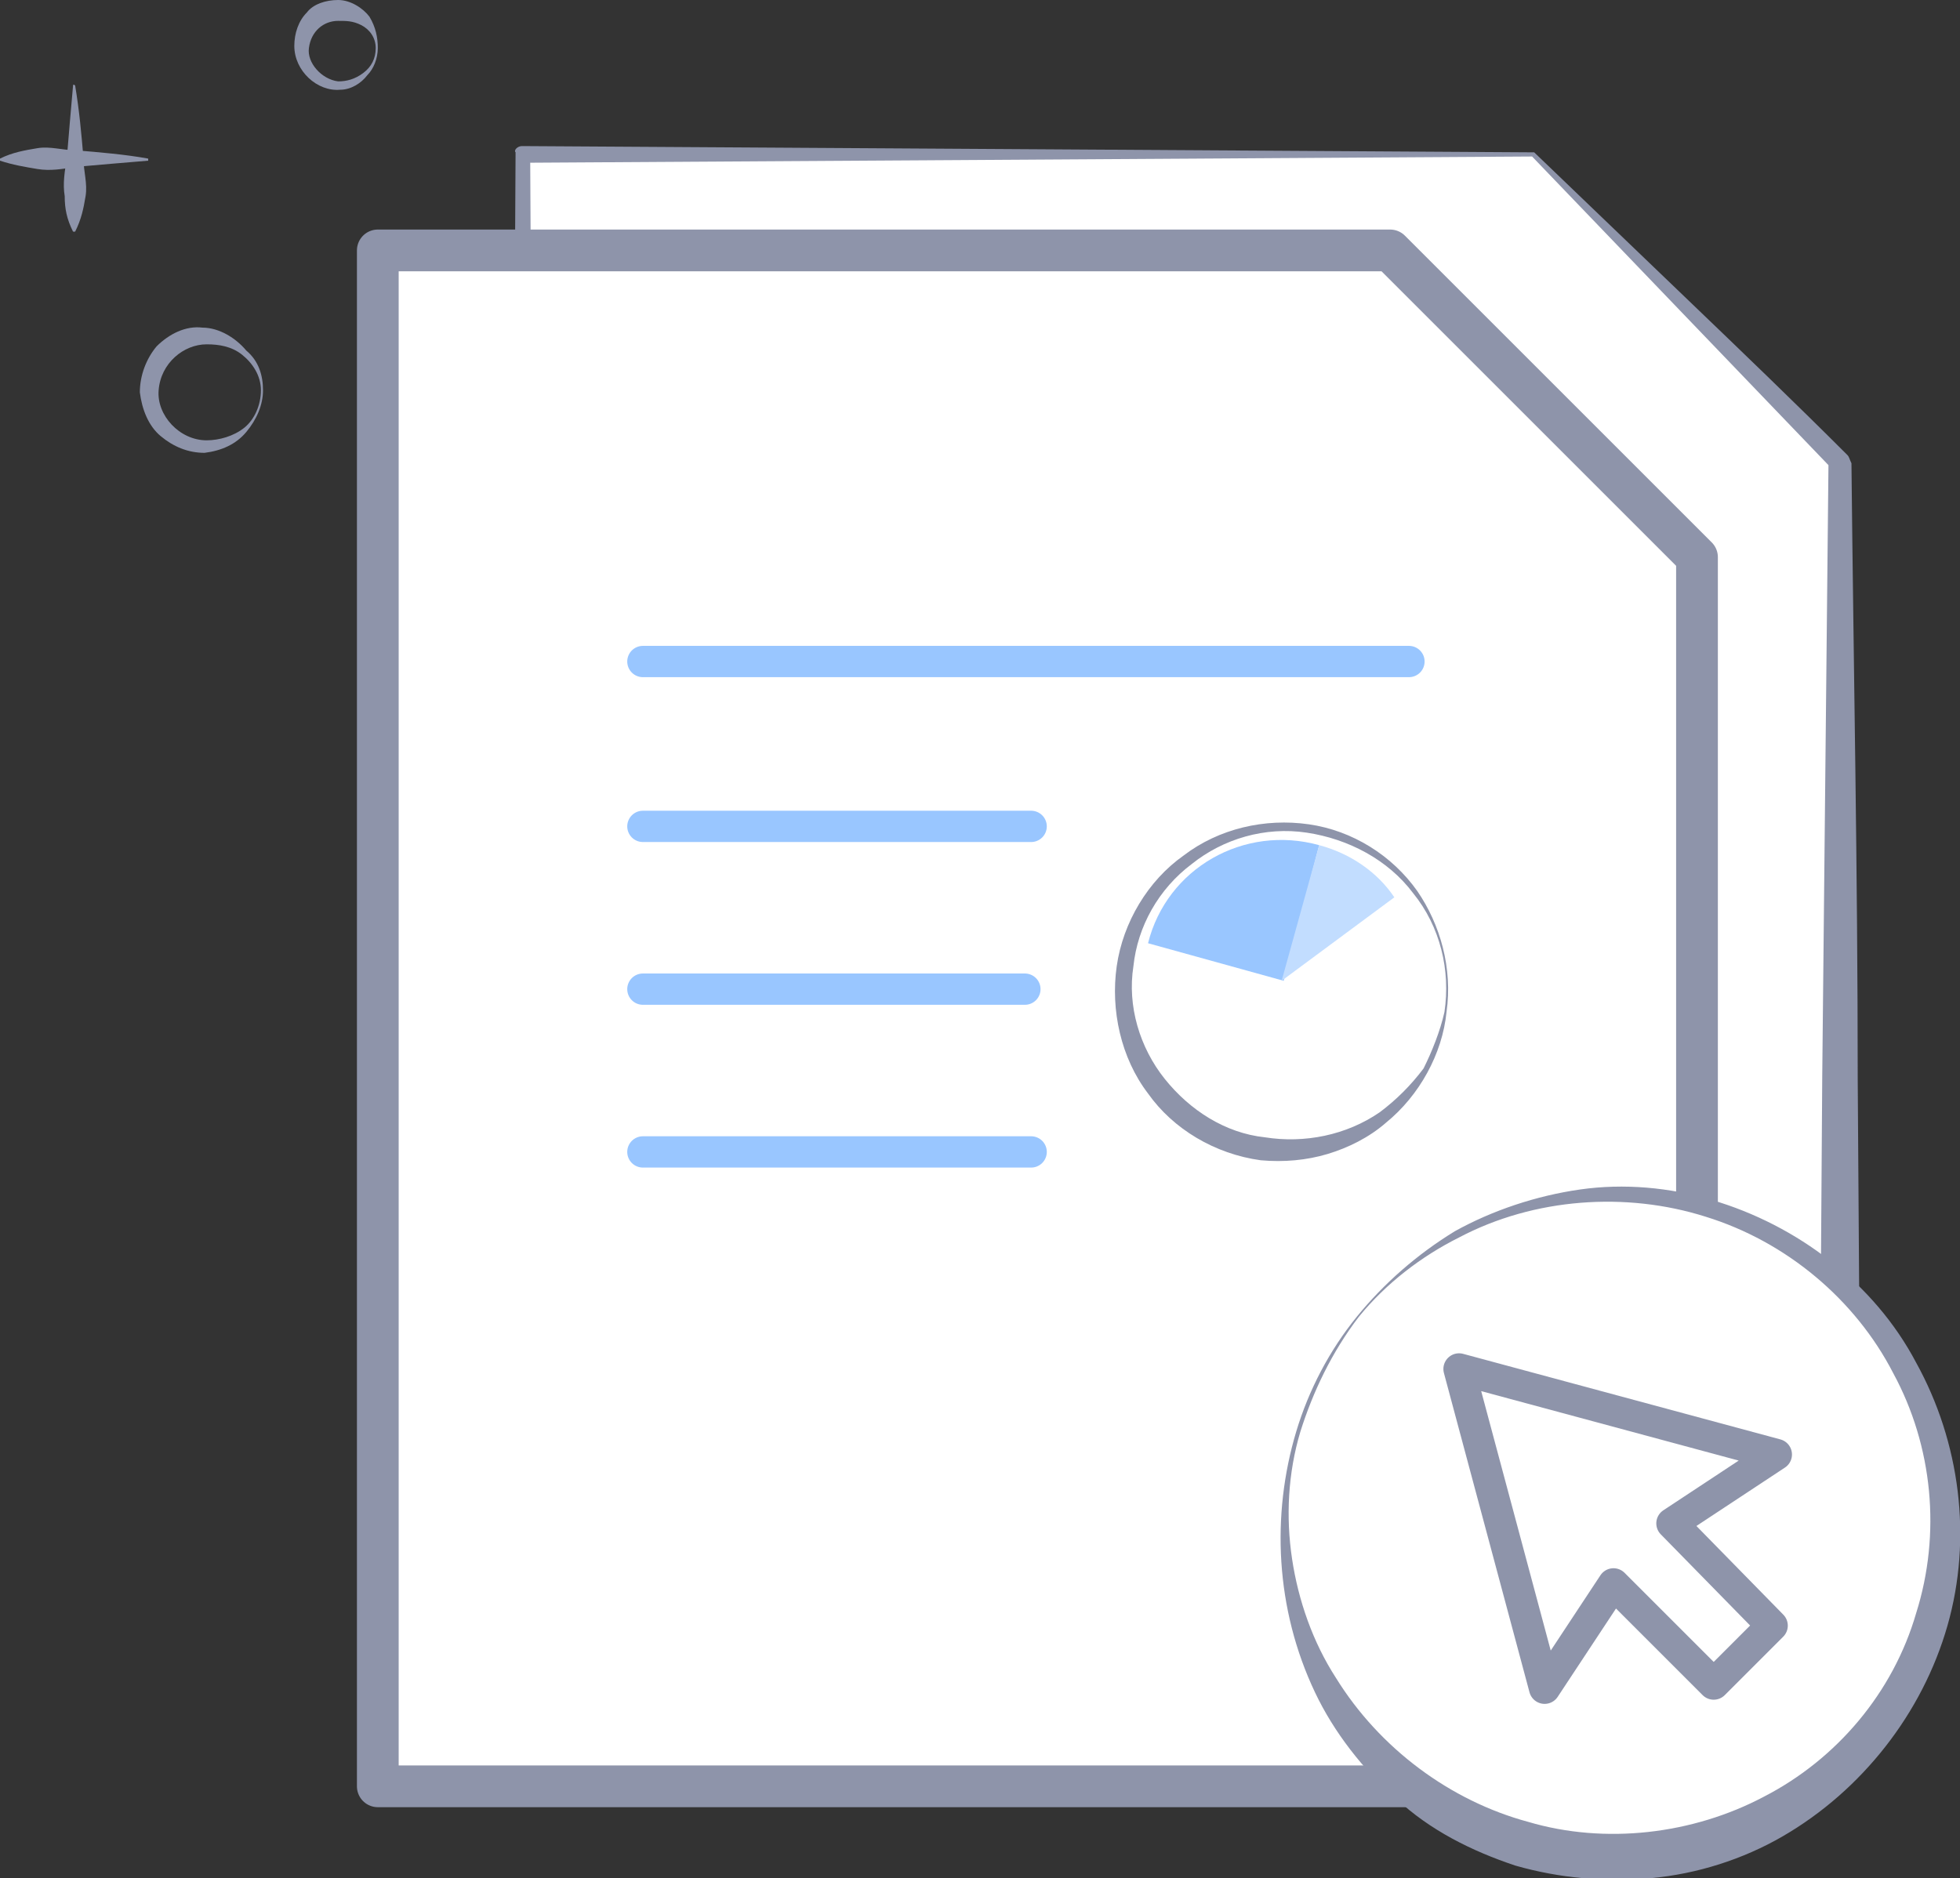 <?xml version="1.0" encoding="utf-8"?>
<!-- Generator: Adobe Illustrator 21.0.0, SVG Export Plug-In . SVG Version: 6.00 Build 0)  -->
<svg version="1.1" id="Layer_1" xmlns="http://www.w3.org/2000/svg" xmlns:xlink="http://www.w3.org/1999/xlink" x="0px" y="0px"
	 viewBox="0 0 93.9 90" style="enable-background:new 0 0 93.9 90;" xml:space="preserve">
<rect x="0" y="0" width="93.9" height="90" fill="#333333" stroke="none"/>
<style type="text/css">
	.st0{fill:#FFFFFF;}
	.st1{fill:#8E94AA;}
	.st2{fill:#FFFFFF;stroke:#8E94AA;stroke-width:2;stroke-linecap:round;stroke-linejoin:round;stroke-miterlimit:10;}
	.st3{fill:#FFFFFF;stroke:#99C6FF;stroke-width:1.5;stroke-linecap:round;stroke-linejoin:round;stroke-miterlimit:10;}
	.st4{fill:#99C6FF;}
	.st5{fill:#C2DDFF;}
	.st6{fill:none;stroke:#8E94AA;stroke-width:1.5;stroke-linecap:round;stroke-linejoin:round;stroke-miterlimit:10;}
</style>
<g>
	<g>
		<g>
			<polygon class="st0" points="73.4,7.4 25,7.4 25,81 88.2,81 88.2,22.1 			"/>
			<path class="st1" d="M73.4,7.5L25,7.8l0.4-0.4L25.8,81L25,80.3l31.6-0.2L72.4,80l15.8,0l-1,1l0-14.7l0.1-14.7
				c0.1-9.8,0.2-19.6,0.3-29.5l0.2,0.4c-2.4-2.5-4.8-5-7.2-7.5L73.4,7.5z M73.5,7.3l7.5,7.2c2.5,2.4,5,4.8,7.5,7.3
				c0.1,0.1,0.1,0.2,0.2,0.4l0,0c0.1,9.8,0.3,19.6,0.3,29.5l0.1,14.7l0,14.7c0,0.6-0.5,1-1,1h0l-15.8,0L56.6,82L25,81.8l0,0
				c-0.4,0-0.7-0.3-0.7-0.8l0.4-73.7C24.6,7.2,24.8,7,25,7l0,0L73.5,7.3z"/>
		</g>
	</g>
	<g>
		<polygon class="st2" points="66.6,12 18.1,12 18.1,85.6 81.3,85.6 81.3,26.7 		"/>
	</g>
	<g>
		<g>
			<line class="st3" x1="30.8" y1="31.7" x2="67.5" y2="31.7"/>
			<line class="st3" x1="30.8" y1="39.6" x2="49.4" y2="39.6"/>
			<line class="st3" x1="30.8" y1="47.4" x2="49.1" y2="47.4"/>
			<line class="st3" x1="30.8" y1="55.2" x2="49.4" y2="55.2"/>
		</g>
		<g>
			<path class="st4" d="M63.2,40.5L61.5,47L55,45.2C55.9,41.6,59.6,39.5,63.2,40.5z"/>
		</g>
		<g>
			<path class="st5" d="M63.2,40.5c1.5,0.4,2.8,1.3,3.6,2.5l-5.4,4L63.2,40.5z"/>
		</g>
		<g>
			<g>
				<path class="st1" d="M69.2,48.5c0.3-2-0.2-4.1-1.5-5.7c-1.2-1.6-3.1-2.6-5.1-2.9c-2-0.3-4,0.3-5.5,1.5c-1.6,1.2-2.6,3-2.8,4.9
					c-0.3,1.9,0.3,3.9,1.5,5.4c1.2,1.5,2.9,2.6,4.8,2.8c1.9,0.3,3.9-0.1,5.5-1.2c0.8-0.6,1.5-1.3,2.1-2.1
					C68.6,50.4,69,49.4,69.2,48.5z M69.3,48.5c-0.2,2-1.3,4-2.9,5.3c-0.8,0.7-1.8,1.2-2.8,1.5c-1,0.3-2.1,0.4-3.2,0.3
					c-2.2-0.3-4.2-1.5-5.4-3.2c-1.3-1.7-1.8-4-1.5-6.1c0.3-2.1,1.5-4.1,3.2-5.3c1.7-1.3,3.9-1.8,6-1.5c2.1,0.3,4,1.5,5.2,3.2
					C69,44.3,69.6,46.4,69.3,48.5z"/>
			</g>
		</g>
	</g>
	<g>
		
			<ellipse transform="matrix(0.284 -0.959 0.959 0.284 -14.705 126.539)" class="st0" cx="77.4" cy="73.1" rx="15.8" ry="15.8"/>
		<path class="st1" d="M62.1,68.6c0.6-2,1.6-3.9,2.9-5.5c1.3-1.6,2.9-3,4.7-4.1c1.8-1,3.9-1.7,6-2c2.1-0.3,4.3-0.1,6.3,0.5
			c4.1,1.2,7.8,4,9.8,7.8c2.1,3.8,2.7,8.4,1.5,12.6c-1.2,4.2-4.1,7.9-7.9,10.1c-1.9,1.1-4.1,1.8-6.3,2c-2.2,0.2-4.4,0-6.5-0.6
			c-2.1-0.7-4.1-1.7-5.7-3.2c-1.6-1.4-3-3.2-3.9-5.1C61.1,77.1,60.9,72.6,62.1,68.6z M62.3,68.6c-0.6,2-0.7,4.1-0.4,6.1
			c0.3,2,1,4,2.1,5.7c2.1,3.4,5.5,5.9,9.2,6.9c3.7,1.1,7.9,0.6,11.3-1.2c3.5-1.8,6.2-5,7.3-8.8c1.2-3.8,0.8-8-1.1-11.5
			c-1.8-3.5-5.1-6.3-9-7.5c-3.8-1.2-8.2-0.9-11.8,1c-1.8,0.9-3.5,2.2-4.8,3.8C63.8,64.8,62.9,66.7,62.3,68.6z"/>
	</g>
	<polygon class="st6" points="69.9,65.6 74,80.9 77.3,75.9 82.1,80.7 84.9,77.9 80.1,73 85.1,69.7 	"/>
	<g>
		<g id="XMLID_19_">
			<path class="st1" d="M3.6,4.1C3.8,5.3,3.9,6.4,4,7.6c0,0.6,0.2,1.2,0.1,1.8C4,10,3.9,10.5,3.6,11.1c0,0,0,0-0.1,0c0,0,0,0,0,0
				C3.2,10.5,3.1,10,3.1,9.4C3,8.8,3.1,8.2,3.2,7.6c0.1-1.2,0.2-2.4,0.3-3.5C3.5,4.1,3.5,4,3.6,4.1C3.6,4,3.6,4.1,3.6,4.1z"/>
		</g>
		<g id="XMLID_17_">
			<path class="st1" d="M7.1,7.7C5.9,7.8,4.7,7.9,3.6,8C3,8.1,2.4,8.2,1.8,8.1C1.2,8,0.6,7.9,0,7.7c0,0,0,0,0-0.1c0,0,0,0,0,0
				c0.6-0.3,1.2-0.4,1.8-0.5C2.4,7,3,7.2,3.6,7.2c1.2,0.1,2.4,0.2,3.5,0.4C7.1,7.6,7.1,7.6,7.1,7.7C7.1,7.6,7.1,7.7,7.1,7.7z"/>
		</g>
	</g>
	<g id="XMLID_15_">
		<path class="st1" d="M18.1,2.3c0,0.5-0.2,1-0.5,1.3c-0.3,0.4-0.8,0.7-1.3,0.7c-1.1,0.1-2.2-0.9-2.2-2.1c0-0.6,0.2-1.2,0.6-1.6
			C15,0.2,15.6,0,16.2,0c0.6,0,1.2,0.4,1.5,0.8C18,1.3,18.1,1.8,18.1,2.3z M18,2.3c0-0.5-0.3-0.9-0.7-1.1C16.9,1,16.6,1,16.2,1
			c-0.7,0-1.3,0.5-1.4,1.3c-0.1,0.7,0.6,1.5,1.4,1.6c0.4,0,0.8-0.1,1.2-0.4C17.8,3.2,18,2.8,18,2.3z"/>
	</g>
	<g id="XMLID_13_">
		<path class="st1" d="M12.6,18.7c0,0.7-0.3,1.4-0.8,2c-0.5,0.6-1.2,0.9-2,1c-0.8,0-1.5-0.3-2.1-0.8c-0.6-0.5-0.9-1.3-1-2.1
			c0-0.8,0.3-1.6,0.8-2.2c0.6-0.6,1.4-1,2.2-0.9c0.8,0,1.6,0.5,2.1,1.1C12.4,17.3,12.6,18,12.6,18.7z M12.5,18.7
			c0-0.7-0.4-1.3-0.9-1.7c-0.5-0.4-1.1-0.5-1.7-0.5c-1.1,0-2.2,0.9-2.3,2.2c-0.1,1.2,1,2.4,2.3,2.4c0.6,0,1.3-0.2,1.8-0.6
			C12.2,20.1,12.5,19.4,12.5,18.7z"/>
	</g>
</g>
</svg>

